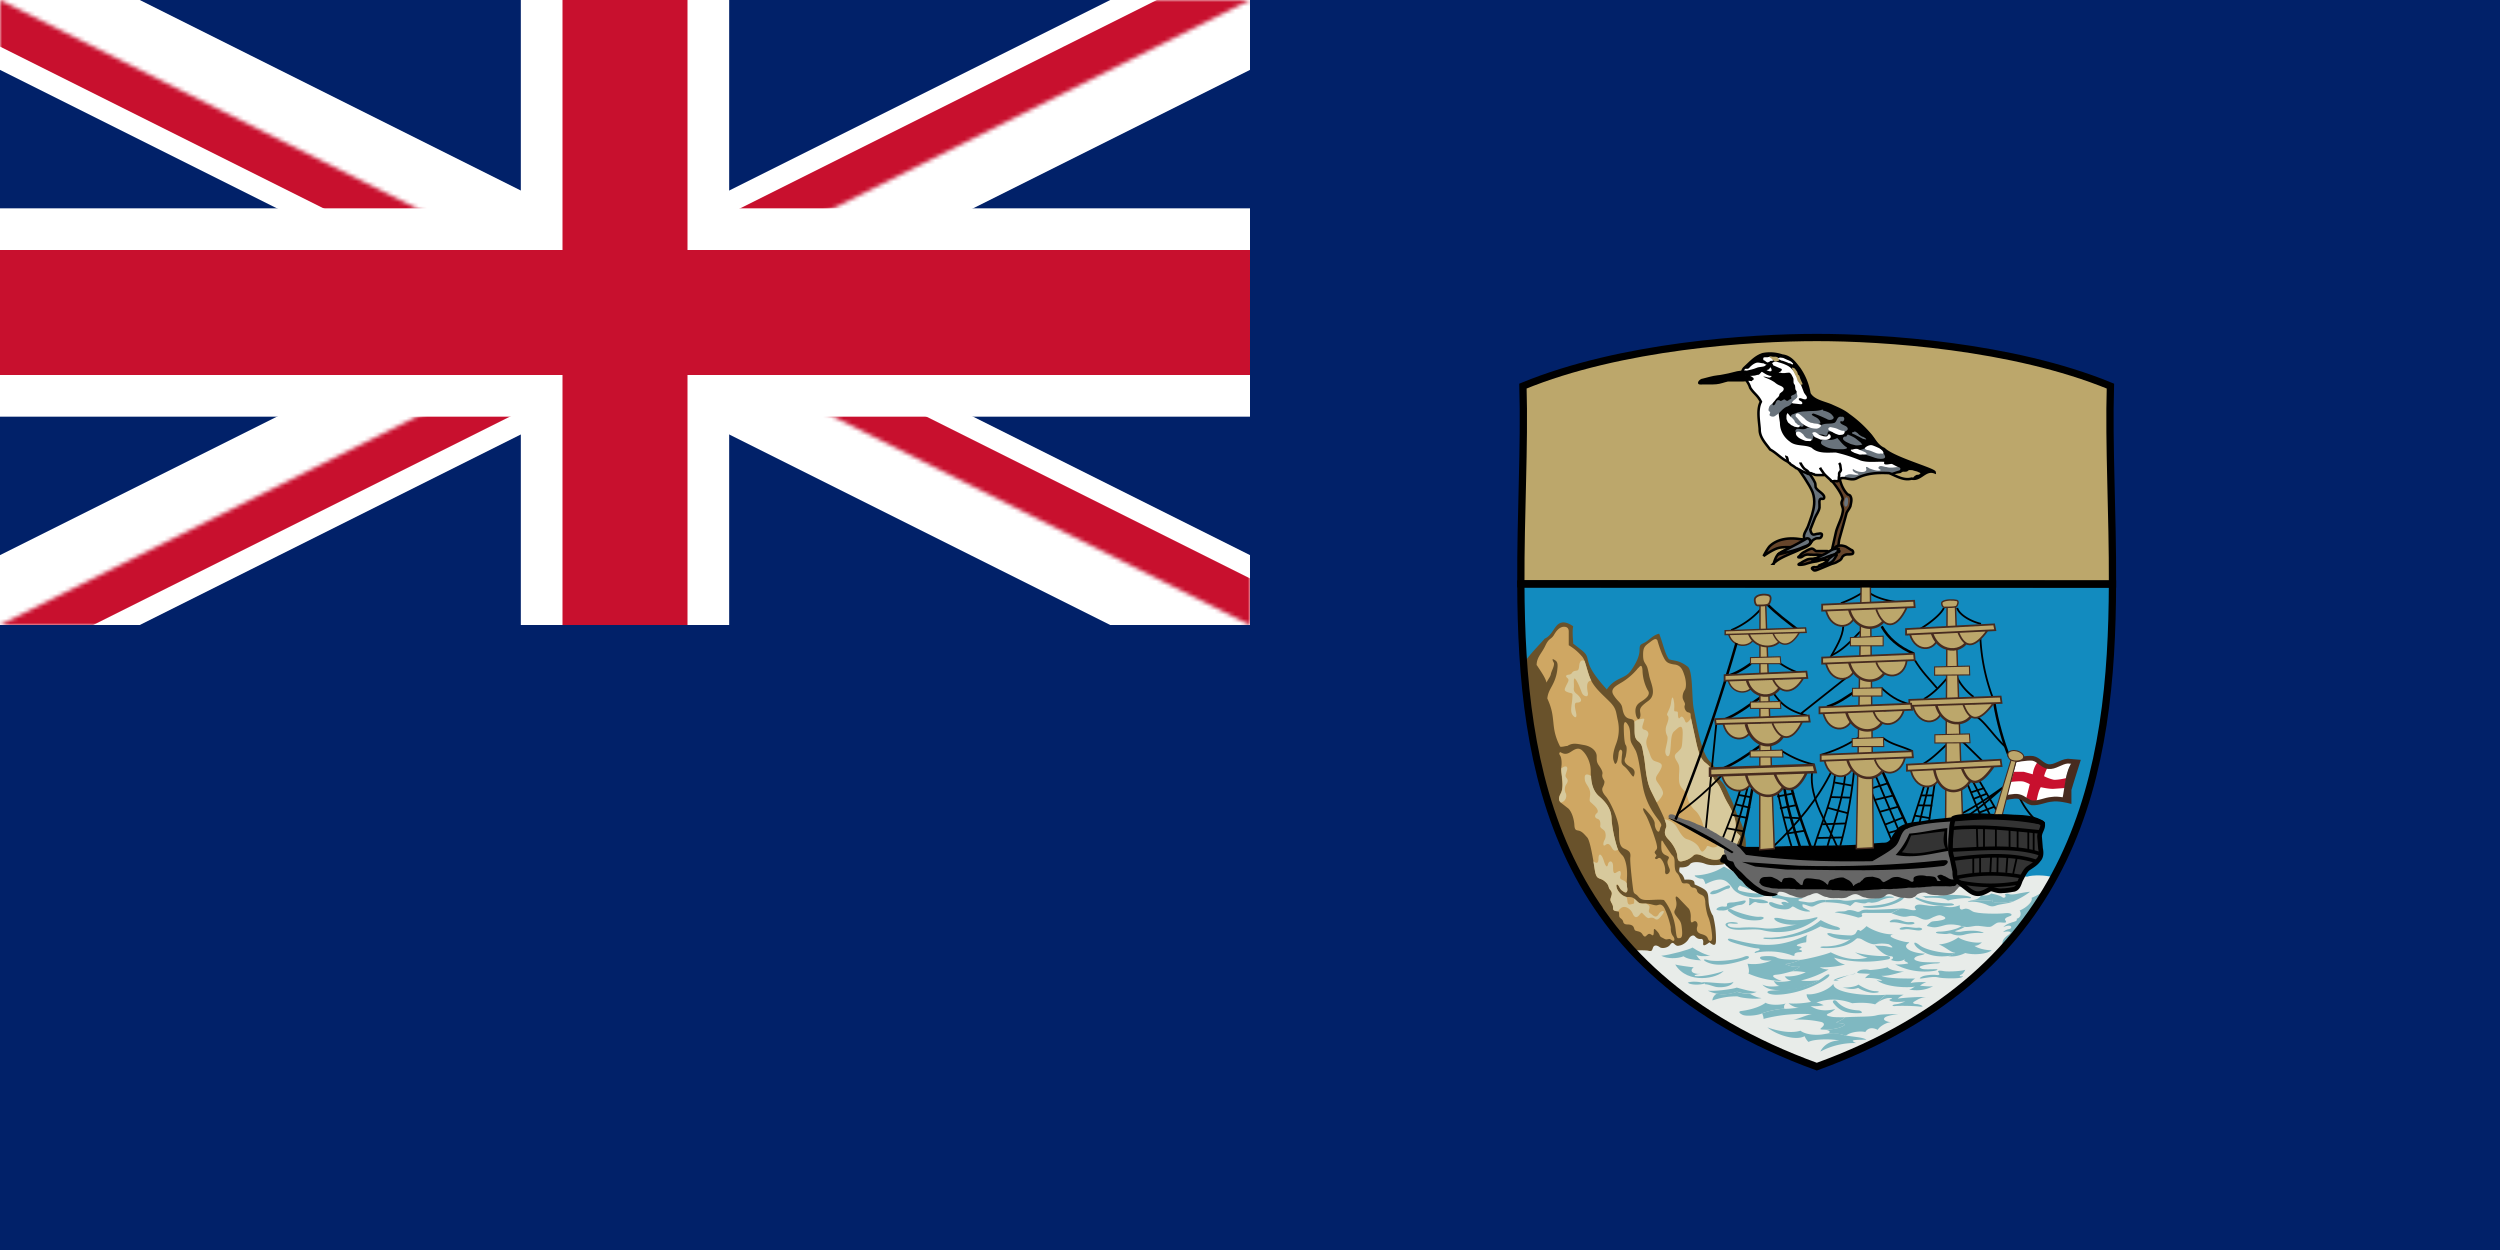 <svg xmlns="http://www.w3.org/2000/svg" width="600" height="300" fill="none"><rect width="100%" height="100%" fill="#808080" stroke="none"/><g clip-path="url(#a)"><path fill="#fff" d="M0 0h600v300H0z"/><path fill="#012169" d="M0 0h600v300H0z"/><path fill="#128BBF" d="M506.996 140.168c-.143 44.672-7.853 92.903-70.961 115.832-63.179-22.995-70.889-71.16-71.032-115.832z"/><path fill="#E8ECE9" d="M436.035 256c28.555-10.411 46.403-27.41 56.611-45.463-1.57-.527-4.854-.593-6.139-.132-1.571-.132-61.038-4.151-68.034-6.523-6.139-1.977-29.269 1.779-40.12 5.271 10.065 19.305 27.556 35.909 57.682 46.781z"/><path fill="#69522B" d="M391.847 228.261c1-.263 2.856-.198 3.57-.132.856.198.999.264 1.285-.659.285-.79.999-.593 1.57-.197.5.461 1.928.263 2.499-.461.5-.659.714-.659 1.213-.132.572.461.714.329 1.357.197.5-.131 1.428-.658 1.927-1.515.429-.791 1.143-1.054 1.5-.659.428.461.785.659 1.356.659.571-.132.714.395.642.988-.071.659.215.791 1.5-.197 1.213 1.054 1.57.659 1.57-.462a22 22 0 0 0-.714-5.93c-.499-.593-.999-2.174-1.071-3.492-.142-2.438-.142-2.569-3.355-4.019 0-.856-.214-1.252-2.427-1.12 0-.263-.357-1.12-.785-1.45-.5-.395-.571-.527-.357-1.515.928.066 1.999-.066 2.498-.791.571-.658 2.356-.527 3.427-.131 1.071.461 2.499.527 4.569.197.785-.527 2.142-1.186 3.569-1.91 1.357-.659 1.714-.989 1.785-1.977.214-2.57-.714-5.469-1.499-6.853-.785-1.317-1.071-3.03-2.142-5.205-1.142-2.306-1.142-2.899-2.498-4.283-.357-.395-.714-.724-.857-1.515-.06-.995-.518-1.934-1.285-2.635-2.356-1.977-3.284-8.302-4.212-13.046-.5-2.636-.143-9.027-1.428-10.015-2.07-1.582-3.07-1.318-4.497-1.779-1-1.318-1.428-3.822-2.356-6.128-1.428.263-2.499 1.647-3.57 2.174-.928.461-1.142.461-1.142 1.779s-.714 3.031-2.142 5.008-3.712 1.449-5.711 4.414c-4.283-4.744-4.283-6.127-4.64-7.445-.285-1.318-.999-1.647-3.427-3.558 0-.593-.285-2.833 0-4.151-1.856-1.318-3.141-1.12-3.997-.132-.857.988-1.428 2.504-2.856 3.097-.714.922-3.141 3.228-5.069 5.93 1.785 24.84 7.853 49.416 26.2 69.051"/><path fill="#BCA76B" d="M506.996 140.168c.072-16.868-.928-33.208-.499-47.506C482.938 82.977 451.813 81 436.036 81c-15.849 0-46.974 1.977-70.533 11.662.429 14.298-.571 30.638-.499 47.44z"/><path fill="#CFA763" d="M368.859 159.671c.714 1.12 2.142 3.097 2.285 4.151.571-1.054.999-1.516 1.071-2.109.143-.658.928-1.976.714-2.635-.357-.659-.571-1.186.214-.659.856.461.714 1.318.571 2.636-.571 3.492-2.142 4.216-2.356 6.588 2.285 4.876.571 6.655 3.07 11.531.357.198 1.428-.198 1.713-.132 1.357-.856 2.285-.527 4.212-.198 1.856.396 2.856 1.582 2.856 2.636s0 1.318.357 1.977c.428.659 1.213 1.647.999 2.372-.143.659.214 1.12.428 1.515.215.33-.071 1.12-.357 1.647-.214.462-.142 1.12.786 2.175s3.141 5.534 3.141 8.17c0 2.635.143 3.887 1.285 4.348 1.213.528 1.57.923 1.428 2.043-.143 1.186.571 7.05.714 7.973.142.922.499.724.999 1.251.428.462.714 1.055 2.284 1.055 1.571 0 3.07-.198 4.07 0 1.427 1.713 2.284 4.151 2.57 5.6.357 1.516.285 3.558.856 3.558s1.071.066.928-1.779-.285-2.108-.999-3.031c-.714-.922-1.071-1.317-.714-1.976a3.07 3.07 0 0 0 .286-2.175c-.143-.659-.357-1.779.928-.329l2.141 2.24c.357.527.5 1.45.429 2.306 0 .857.071 1.186.642.791.571-.461 1.214.263.928 1.186s.072 1.515 1 1.779c.928.263 1.356.527 1.57 1.12.214.659 1 .922 1-.33 0-1.317-.5-3.953-.928-4.875-.357-.857-.714-2.636-.714-3.756-.143-1.054-.357-1.318-.928-1.581-.5-.198-1-.527-1.071-1.054-.072-.462-.571-.659-.857-.659-.357 0-.714-.264-.857-.659-.214-.33-.428-.33-.785-.396-.428 0-.999.198-1.213-.395-.215-.527-.5-1.318-.857-1.845-.428-.461-.714-.593-.785-2.174 0-1.581-.072-1.845-.643-2.372-.5-.593-1.428-2.109-1.856-2.702-.357-.658-.714-1.317-.714 0 0 1.384 0 2.109.857 2.636.928.461 1.213.461.785 1.186-.357.659 0 1.186.143 1.713.214.461.5.988 0 1.516-.429.461-.928.329-.857-.462.072-.79-.214-1.713-.571-2.372-.428-.659-.714-1.054-1.214-.659-.428.33-.856-.065-.499-.395.285-.263.214-.461 0-.659-.214-.263-.357-.461 0-.856.428-.462.428-.659.214-1.648s-1.928-5.995-2.713-7.115c-.714-1.186-.714-1.977.286-.857.999 1.12 1.856 2.108 1.999 3.031 0 .922.285 1.515.571 1.845.357.395.571.197.714-.527.142-.791.713-.527-.286-1.977-1.142-1.515-3.141-4.019-3.926-8.566-.714-4.414-1.071-7.379-1.857-8.565-.713-1.318-.999-1.516-1.07-2.636-.072-1.186 0-2.306-.571-3.162-.5-.857-.929-.989-1 .263 0 1.318.071 4.151.5 4.612.357.528.143 1.779 0 2.504 0 .659-1.214 1.45 1.285 2.833.999.593.856 1.318.714 1.845s-.286.462-.857-.329-1.071-1.45-1.642-1.845c-.5-.461-.642-.725-.5-1.713 0-.988.286-1.713 0-2.043-.357-.395-.499-.066-.714.462-.071.593-.214 2.174-.571 2.569-.285.461-.428.132-.714-.79-.214-.923.072-2.307.714-3.954a9.76 9.76 0 0 0 .357-5.468c-.499-2.175-.285-2.834-2.07-4.613s-3.784-3.426-4.64-5.666c-.857-2.174-1-4.151-1.928-5.139a12.5 12.5 0 0 0-3.141-2.636v-3.294c0-.725-.357-1.252-1.428-1.12-.928.197-1.57.988-2.141 1.976-.714 1.12-1.143.659-1.999 2.438-.857 1.911-2.142 2.833-2.142 4.81z"/><path fill="#CFA763" d="M374.427 180.492c.642.329 1.213.659 2.141.197.929-.461 2.071-1.713 3.284-.461 1.214 1.186 1.928 3.163 1.928 4.744 0 1.582 0 4.481 1.927 6.128 1.999 1.647 2.999 3.294 3.07 5.469a34.3 34.3 0 0 0 1.142 6.259 5.36 5.36 0 0 0 1.428 2.438c.571.527 1.071 2.174 1.142 3.953.072 1.647-.214 2.833 0 3.69s0 1.581-.714 1.186c-.713-.461-.856-.659-1.213-1.318-.429-.791-.857-.659-.5.461.428 1.055 1.571 2.043 2.57 2.043 1 0 1.356.132 1.928.659.713.659.713.922 1.784.922 1.143 0 1.285 0 2.285.264.999.263.999.132 1.57 0 .5-.132 1.071.263 1.428 1.186a21 21 0 0 1 1.356 4.217c0 .659 0 1.449.572 2.174.499.659.357 1.384-.286.988-.571-.461-.571-.329-1.071-.263-.5.132-.714-.132-1.428-.461-.571-.396-.214-.264-.785-1.121-.714-.856-1.071-1.186-1.071-.527s0 1.45-.499 1.055c-.5-.33-.714-.33-1.071 0-.429.395-.571.658-1.071 0-.428-.791-1-.791-1.428-.923-.5-.132-.5-.132-.714-.791-.214-.658-.928-.79-1.57-.79-.643 0-.928-.264-1-.659-.071-.461-.499-.725-.714-.923-.357-.263-.214-.724-.285-1.251-.072-.462-.571-.264-.857-.396-.285-.132-.571-.066-.571-.79 0-.659-.286-.923-.5-1.45-.285-.461 0-.988.143-1.515.143-.659 0-.923-.428-1.45-.429-.527 0-.988-1.285-1.977-1.214-.988-1.856-.131-2.285-2.503-.357-2.372-1.142-7.248-1.856-7.973-.714-.791-1.142-1.318-1.856-1.581-.714-.198-1.142 0-1.214-1.384-.071-1.318-.571-3.097-1.427-3.953l-1.856-1.45c-.429-.395-.643-1.054 0-2.24.642-1.186.357-2.833.285-3.624 0-.79-.285-1.779-.143-2.635.143-.857.072-1.911-.142-2.504-.215-.527-.572-.659-.143-1.12"/><path fill="#D7C99C" d="M398.056 219.432c-.5.856-1.071.527-1.499.131-.5-.461-1-.461-.785-1.251.214-.725.142-.923-.429-1.318l-.285-.132h-.714c-1.071 0-1.142-.329-1.785-.857a5 5 0 0 0-.357-.329v.527c0 .791 0 .659-.857.857-.856.197-.713-.791-.856-1.45a2 2 0 0 0-.143-.329c-.928-.198-1.927-1.12-2.284-2.043-.357-1.054.071-1.252.499-.527.357.725.5.922 1.214 1.318.714.461.928-.264.714-1.12l-.072-.923a1.66 1.66 0 0 0-.713-.659c-1.214-.461-.857-.658-.714-1.515 0-.922-.215-.922-1-.461-.714.527-.856 0-.856-1.45s-1-1.449-1.214-.461-.643.395-1.071-1.054c-.5-1.45-1.142-1.779-1.214-.396 0 1.121-.356 1.384-1.213.725l.357 2.24c.428 2.372 1.071 1.516 2.284 2.504 1.214.989.857 1.45 1.285 1.977.5.527.571.856.429 1.449-.143.527-.429 1.055-.143 1.516.214.527.5.725.5 1.449 0 .659.285.659.571.791l.642.066c.143-.198.357-.527.571-.659.928-.922 2.356 0 2.856 1.054.428 1.12.999 1.318 1.642.527.714-.856.499-.659 1.285.066.714.791 1.071.659 1.071.659s.714-.329 1.356.132c.5.395.857.329 1.856-.988 1-1.318-.5-.923-.928-.066"/><path fill="#7FB8C1" d="M398.699 229.381c1.856-.132 6.925-1.516 7.496-1.977 1.214.857 3.427 1.911 4.283 1.911-1.713.329-2.855.132-3.355-.132.214.461.857 1.252 1.214 1.318-1.714-.066-3.57-.396-4.284-.989-1.427.593-3.926.659-5.354-.131m3.356 2.108c.713.198 3.997.659 4.426.659-1.143.857-.215 1.713 1.642 1.581-.928.066-1.857.396-1.214.527 1.571.264 5.925-.79 6.782-1.251-1.428 1.779-8.638 3.36-11.636-1.516m2.998 4.349c.857-.396 3.07-.264 4.14.197-1.213.396-3.498.396-4.14-.197"/><path fill="#7FB8C1" d="M408.407 235.772c1.571-.263 6.068.725 7.639-.131-.571 1.317-3.355 1.449-4.355 1.186-.999-.264-1.927-.659-2.57-.593.357-.198-.214-.198-.714-.462m1.571 1.977c1.213.198 5.497-.263 6.853-.725 1.428.396 4.141 1.12 4.783.989-1.356.79-3.855.329-4.711 0a8.75 8.75 0 0 1-3.487.615 8.7 8.7 0 0 1-3.438-.813z"/><path fill="#7FB8C1" d="M412.048 238.473c1.714.33 3.213.066 4.855-.461.571.264 1.784.527 2.998.461.714.396 1.785.989 2.856 1.054-1.071.396-4.998 0-5.712-.395a16.9 16.9 0 0 0-6.068.988c0-.461.286-1.186 1.071-1.647m-2.07-8.038c1.356.395 6.211.197 8.709-.857 1-.395 1.571.264.429.659-3.998 1.318-7.139 1.779-9.495.659-.928-.461-.999-.857.357-.461m23.844-6.062c-5.997 2.636-9.995 3.294-18.276.988-.714-.197-1.285 0-.428.527.857.462 5.426 1.648 6.496 1.714 1.143 0 .714.527 0 .658-.571.198-.785.659.072.33a16.95 16.95 0 0 1 7.924.527c.928.395 1.142.329 1.071 0-.072-.264.357-.527 1.071-.593.642 0 .999-.264.499-.461-.499-.132-.571-.264-.142-.461.356-.132.428-.33-.215-.462-.571-.066-.928-.197-.428-.461.571-.263 1.428-.461 1.999-.527.143-.395-.071-1.384.357-1.779"/><path fill="#7FB8C1" d="M423.898 225.032c3.426.198 9.709-1.186 13.064-4.217 1.142.659 2.784 1.318 3.569 1.516.928.131 1.714.856.357.856-1.285 0-3.212-.527-3.997-.856-4.498 2.503-9.638 3.294-12.922 3.031-.928 0-1.142-.396-.071-.33m-5.426-8.895c-.428.066-2.427.527-2.998.461-.5 0-1.071.132-1 .462 0 .329.143.593-.714.527-.713-.132-1.427.197-1.641.395-.215.198-.357.461.499.527.786 0 1.214.132 2.142-.263.928-.396 1.856-.989 2.855-1.055 1 0 1.999-1.252.857-1.054"/><path fill="#7FB8C1" d="M415.689 218.312c.856.527 4.997 1.844 6.568 1.713 1.499-.066 1.213.593.071.79-1.28.162-2.582.076-3.824-.253a9.6 9.6 0 0 1-3.386-1.657c-1-.659-.072-.923.571-.593"/><path fill="#7FB8C1" d="M435.535 220.223c-3.142.922-6.425.658-7.782.263-1.285-.263-2.498-.395-1.642.395.928.791 3.784 1.318 5.426.923-5.783 1.252-7.282 1.12-8.71.922a28.6 28.6 0 0 0-5.282-.066c-.857 0-2.071 0-2.57-.329-.5-.264-.643-.857.856-.659 1.499.132 1.714-.198.429-.329-1.357-.198-3.142.329-1.428 1.317 1.856 1.055 5.711 0 8.21.593a15.4 15.4 0 0 0 6.773.131 14.8 14.8 0 0 0 6.077-2.766c.214-.132.713-.659-.286-.395zm-7.425-2.965c-.714 0-1.856-.33-2.498-.593-.572-.264-1.428-.264-.857.527.714.856 3.569 1.317 4.569.922.999-.395.571-.856 1.57-.263s2.142.922 2.856.922.999 0 .143-.395c-.786-.396-1.214-.527-1.285-.923 0-.329-.214-.527.571-.329.714.197 1.57.659 2.141.329.572-.263 1.714-.922 2.642-.922l.285-.527c-1.427-.132-2.355.263-2.712.395s-1.071.264-1.857.132c-.713-.132-1.713-.198-1.927-.33-.214-.197-.214-.329.428-.461.571-.132.786-.527 0-.329-.928.131-3.212 0-4.426-.33-1.213-.329-1.713-.395-2.141-.197-.572.197-.5.658.285.658.714.066 2.356.264 2.927.725.643.527.571.527-.143.264-.642-.198-1.856-.066-.571.725m28.056-1.911c-2.284 1.581-5.069 1.976-8.424 2.108-.999.066-.714.33.143.396 3.498.329 7.496-.857 8.852-2.109.357-.395.357-.988-.571-.395m-15.848 3.624c1.92.244 3.809.663 5.639 1.252.857-.132 1.071-.264.928-.593-.142-.264-.285-.593 1.285-.528h5.712c.571-.131 1.784-.988 2.355-1.054-1.427.066-7.21.396-7.995.264-.714 0-1.071 0-1.571.263-.428.264-.714.396-1.285.132-.642-.198-1.642-.461-2.213-.132-.642.33-1.784 0-2.855.396"/><path fill="#7FB8C1" d="M453.954 219.169c.499-.198 1.713-1.055 2.284-1.121 1-.065 2.142.33 2.713.396s1.142 0 .714-.396c-.357-.395 0-1.12 1.57-.922s2.428.461 3.998.264c1.499-.132 2.213.922 5.14-.132-.214 1.054.357 1.186.857.922.571-.197 1.213-.132 2.141.527.929.659 6.568.659 7.853.462 1.428-.198 2.071.461 1.071.724-.999.33-1.285.725-.999.989.214.329.428.659-.786.527-1.285-.132-1.427.197-2.141.659-.571.395-.714.527-2.428.263-1.713-.263-2.07-.066-2.998.066s-1.142.132-2.142-.132c-.856-.329-2.855-.593-4.14-.197-1.214.329-2.142.659-3.213.395-1.142-.264-1.213-.132-.499-.791s.856-.527 2.141-.659c1.357-.197 2.356-.527 1.428-1.054-.928-.461-1.213-.395-2.498.132-1.214.659-1.857.922-3.213.264-1.428-.725-2.142-.593-3.07-.396-.928.264-2.498-.263-3.783-.79m4.64 2.108c-1.785.264-2.284-.791-4.141-.593-.571.066-1.642.791-.214.659 1.428-.066 2.999.659 4.426.527s.714-.659 0-.593zm-2.07 1.318c.928-.396 2.855.197 3.712.066.785-.132 1.57.329.714.593s-2.856-.462-3.855-.198c-.928.198-1.856-.066-.571-.527zm-18.561 4.546c1.285 0 5.925-.132 7.71-3.69.142-.329.285-.395.856 0 .643.264 2.784 1.45 6.782 1.779 1.071.132 2.285.659 0 .462-2.142-.132-5.711-.659-6.996-1.318-1.999 2.833-5.64 3.228-8.352 3.162-1.642 0-1.214-.461 0-.395"/><path fill="#7FB8C1" d="M447.957 222.265c-.642.791-2.784 2.174-3.712 2.24-1 0-3.926-.198-4.64-.461-.714-.198-1.642-.132-.571.527s3.64 1.12 4.711.922c1-.197 2.213-.527 3.07-.065.785.461 2.284 1.317 3.212 1.186a8.5 8.5 0 0 1 3.284 0c.571.329 1.571 1.054.072.658-1.499-.461-2.713-.131-3.427-.395.714.988 2.499 2.636 3.998 2.636.357 0 .642.527-.143.856.714.33 2.427.593 3.355-.197-.214.329-.142.461.286.658.357.198.857.396.143.462-.714.131-2.285.263-2.785.131 2.851 1.513 6.179 2.072 9.424 1.582.785-.132 1.213-.462 0-.396-2.642.066-2.784 0-3.213-.197-.499-.264-.428-.461.357-.659.714-.264 2.57-.527 3.356-.527.713 0 1.57-.264 0-.264-1.642 0-3.57 0-4.284-.263-.856-.198-1.428-.527-.642-1.055.856-.461 1.713-.329 2.141-.79-2.641 0-5.711-1.318-3.997-2.438.428-.264.285-.264-.429-.33-.642-.065-2.57-.593-3.355-1.054-.857-.395-.286-.725.357-.856-1.499.263-4.569-.527-6.568-1.911m22.845 0c-1.428.922-4.07 1.318-5.212 1.318s-1.285.329-.357.461c.857.066 1.856.198 2.213.066.429-.066.643-.132 1.214.132a4.62 4.62 0 0 0 2.856.065c1.142-.329 2.926-.461 3.64-.395.714 0 1.571 0 .072-.329-1.428-.396-3.855-.132-4.426 0-.571.131-2.142 0-1.357-.198a9.7 9.7 0 0 0 2.071-.922zm-.786 2.701a9.5 9.5 0 0 1-4.711 1.713c1.57.528 2.998 2.043 3.997 1.977-.499.264-1.142.659-1.784.791.999.263 2.713 0 4.14-.725 2.285.593 5.354.198 6.354-.659-1.499 0-3.355-.461-4.141-1.054.714 0 1.428-.461 1.785-.857-1.785.33-4.783-.461-5.64-1.186"/><path fill="#7FB8C1" d="M467.517 229.446c.714-.065 1.285-.527 1.785-.79-1.285.395-6.853-.396-8.567-1.779-1.641-1.318-1.641-.33-.499.659 1.213.922 3.284 2.372 7.281 1.91m4.141 3.295c-.714.329-4.069.527-5.14.329-1.071-.197-1.571-.131-1.285.264s.428.791-.5.659-2.498.066-3.141.263c-.714.264-1.428.791-.071.527 1.428-.197 2.641-.461 3.712-.197 1.071.263 4.783.329 5.497 0 .714-.264.286-.264-.071-.264s-.5-.197 0-.395c.499-.198.856-.857.999-1.186m-32.339-4.151c-1.428.593-6.068 1.713-7.282 1.779-1.57.659-2.855.988-3.569.988a6.1 6.1 0 0 0 3.498.659c-.5.395-1.571.923-1.928 1.12 1.214-.132 2.713.132 3.356.198a10 10 0 0 1-5.069.988c.357.527.928.989 1.642.989-1.499.395-3.284.395-4.284.131.429.659.857 1.12 1.428 1.186-1.285.132-2.855.33-4.14-.329.999 1.186 3.212 1.581 6.567 1.252 3.356-.33 6.14-1.713 6.925-2.306-1.428.197-3.284.263-4.212.066a25.4 25.4 0 0 0 6.639-2.636c-.785 0-1.57-.198-2.141-.527a22.4 22.4 0 0 0 6.068-.659 4.63 4.63 0 0 1-2.642-1.647 28.5 28.5 0 0 0 12.993.395c.643-.132.714-.856-.571-.791-2.142.132-6.353-.461-7.424-.922.999.659 2.213 1.12 3.069 1.318-1.998.461-4.783.79-8.923-1.318z"/><path fill="#7FB8C1" d="M430.039 233.136c.357-.197 1.428-.659 1.927-1.12a6.1 6.1 0 0 1-3.498-.659c.714 0 1.999-.329 3.57-.988-2.856-.066-4.712-.066-5.711-.593-1.071-.461-2.856-.329-3.57-.198-.714.132-.499 1.186 2.427.923a11.05 11.05 0 0 1-5.782.79c.286.923.5 1.845.214 2.372a21.4 21.4 0 0 0 7.996 1.779c-1.856-.658-2.856-1.383-1.285-1.515 1.499-.132 2.356-.461 3.712-.791m-4.855 4.613c3.713-.264 8.71-.33 12.708-3.427.999-.79 1.642-.527.714.33-2.142 1.713-7.353 4.019-12.279 4.085-2.071 0-2.999-.857-1.143-.988m27.842-5.601c-.928.329-3.569.659-4.283.659-.714-.198-1.928-.198-2.499.132-.714.395-.714.593.143.659l2.499.131a3.4 3.4 0 0 0-1.285 1.055c1.213-.264 3.569.197 4.14.527-.5.197-1.071 0-1.428-.198 2.071 1.977 8.282 1.977 9.281 1.647-.5.33-.928.659-1.428.725 1.785.329 3.784.264 5.783-.791-.714.132-2.642-.066-3.141-.131.425-.369.939-.64 1.499-.791-.714-.132-3.213-.066-3.784.198.214-.396.714-.923 1.142-1.121-3.069 0-6.782 0-8.138-.658 2.142.131 4.569-.989 5.568-.989-1.713-.066-3.569-.395-4.069-1.054m-7.781 1.581c-1.499.264-3.784.857-4.426 1.12-.643.33-1.285.528.071.528q.25-.067.5-.132c-.571 0-1.214 0-.214-.264 1.07-.329 2.355-.988 4.069-1.318zm-3.07 3.295c.571 0 2.856 0 3.855-.725.928.659 2.856 1.581 3.998 1.581 1.213 0 1.142.33 0 .396-1 .131-3.07-.462-4.069-1.186-1.428.527-2.57.131-3.784-.066m-17.99 9.554c2.427.856 5.64 1.515 7.924.79 1.357 1.054 4.069 1.12 5.497.857 1.499-.264 2.856-.461 4.426.066 1.642.527 4.998.527 5.926 1.252-.857 0-2.642 0-3.07.131-.428.066-.214.33.571.659a17.5 17.5 0 0 0-8.567 2.043c.5-1.12 1.999-2.636 4.498-2.636-1.428-.395-5.925-.461-7.353.33a4 4 0 0 1-.928-1.384c-2.356 1.252-7.068-.527-8.924-2.108m-6.139-3.954c2.855-.395 4.783-1.252 5.711-1.976.428.395 2.57.79 4.854.197-.5.264-.5.923-.357 1.252-1.428 0-4.355.659-5.354 1.12-.928.461-3.784.791-4.712.33-.928-.462-.999-.857-.142-.923"/><path fill="#7FB8C1" d="M428.254 242.098c-1.428 0-4.355.659-5.355 1.12.215.395.357.922.357 1.318a37 37 0 0 1 11.637-1.121c-1.142.066-3.355 1.186-4.569 1.318a25.5 25.5 0 0 1 6.71.527c.786.198.929.659.357 1.186-.571.527-.856.659.429.659 1.213 0 3.783-.132 4.997-1.186-.5-.461-1.713-.263-2.142-.593a5.46 5.46 0 0 0 2.142-1.186c-2.142 0-2.856 0-3.569-.197-.714-.132-1.214-.33-.357-.725a5 5 0 0 0 1.57-1.054c-1.57.395-3.926.658-5.925-.725.714.132 2.498 0 3.141-.198-.714-.329-1.214-.593-1.785-.593 1.642-.659 4.783-1.318 8.638.132 1.928-.198 4.069-.132 5.497.263.714-.593 1.999-1.976 2.642-2.306-4.569.396-12.85-.395-12.636-2.635-1.428 1.779-4.855 2.767-6.425 2.504-.072.658.499 1.449 1.071 1.844-1.571.33-4.212.528-5.426.33.714.659 1.999 1.186 2.784 1.12-1.642 0-2.498.264-3.783.198"/><path fill="#7FB8C1" d="M437.82 247.105c1.213 0 3.783-.131 4.997-1.186-.5-.461-1.713-.263-2.142-.593a5.46 5.46 0 0 0 2.142-1.186c3.284-.197 6.211-.066 7.567-.461 1.428-.395 4.997-.198 5.711-.395-3.141.461-3.712.725-3.926 1.186-.143.461.999.856 1.785.856-1.428 0-3.142 1.318-3.284 1.845-1.928-.988-2.785.132-2.999.527-.714-.263-3.355-.197-4.64.857-1.713-.461-2.856-.725-4.569-.461 1.071-.264.857-.857-.714-.989zm14.849-8.367h4.211c-.53.227-1.014.54-1.427.922 2.641-.33 6.282-.461 7.281-.33-1.285-.197-2.57.593-3.212.989-.714.329-.286.659.571.659.928.131 2.142.79.5.593s-4.855-.198-5.64-.132c-.714.132-1.214-.198-.071-.395 1.142-.132 1.856-.462 2.427-.725-.928.197-2.713.197-3.284 0-.5-.132-.857-.396-.214-.527.571-.132.143-.33-.5-.264-.714 0-2.356.659-3.284 1.516 1.071-.989 1.928-1.845 2.642-2.306m-11.78 1.647c1.214 1.317 2.785 1.976 5.14 2.108.5 0 1.428.659.286.659-3.284.132-4.926-.593-6.354-2.504-.285-.395.286-.922.928-.263m41.406-16.209c-.999.659-2.284 1.647-1.428 3.163l.286-.132a87 87 0 0 0 9.851-13.244v-.461a14 14 0 0 1-3.426 1.977c.428 1.054-1.714 2.635-2.856 3.031.429.659.286 1.779-.714 1.976.214.659-.571.659-1.427.989-1 .329-1.428.659-1.785 1.054.5-.264 1.213-.461 1.57-.33.429.066.5.659-.214.791a2.74 2.74 0 0 0-1.428.725c1.071-.33 2.499-.132 1.5.461zm-68.533-16.208c1.213.724 3.283 1.976 5.925 1.779 1.356.988 3.355 1.779 4.283 1.976-1.785.659-3.712 1.252-4.212 1.779-.785-.659-1.856-.659-2.141-.988-.714.659-.643.988-.143 1.252 1.753.511 3.589.734 5.425.659.928-.264 1.214.461.429.659-2.142.724-6.211.065-7.568-1.977-1.427-2.043-2.641-2.833-6.425-.923-.428-1.054-.428-1.317-1.142-1.317s-2.141-.857-1.071-.791c1.071 0 4.141-.395 6.64-2.108"/><path fill="#7FB8C1" d="M414.69 212.513c-.643.198-2.428 1.12-3.142 1.186-.642 0-1.784.923-.571.923s2.713-1.12 3.57-1.318c.856 0 .928-.922.143-.791m5.14 3.361v.988c-.143.264-.143.593.356.264.5-.396.857-.791 1.357-.593.5.263 1.785.263 2.356.197s.714-.197-.072-.527a5.7 5.7 0 0 0-2.141-.395 3.9 3.9 0 0 1-1.428-.198c-.428-.132-.571-.066-.428.264m18.418.131-.286.528c1.428 0 4.998.263 6.068.922 1.071-.791.928-1.054 1.642-.922.786.197 1.785.395 2.213.197.429-.197.714-.197 1.214-.066.428 0 1.428-.131 2.07-.461.571-.329 1.785-.725 2.428-.725.713 0 1.57-.131.285-.329a10.8 10.8 0 0 0-3.855.395c-.714.198-2.641.33-3.784.33-1.213 0-2.784.527-4.14.197-1.285-.263-3.141-.066-3.855-.066m22.059-.527c1.713.791 5.14 1.384 7.853 1.318.428 0 1.428.395.214.527-2.998.264-5.711-.132-8.281-1.449-.714-.33-.428-.659.214-.396m1.785 0c2.57-.066 4.569 0 5.425.659 1.428-.461 4.212-.659 4.855-.593.571.132 1.285-.132-.143-.461s-4.783-.395-5.854-.198c-.999.132-4.283.264-5.354.132.428.066.714.132 1.071.461m10.208.923c1.214-.593 4.855 0 5.926-.461-.786.856 2.498.922 5.283.263-1.071.659-3.427.725-4.427 1.12s-1.57.132-2.284-.197c-.785-.33-2.784-.923-4.498-.659z"/><path fill="#7FB8C1" d="M483.508 216.203c-2.856.659-6.068.659-5.283-.263-1.071.461-4.712-.132-5.925.461 1.285-.659 2.284-.132 3.212-1.581.571.131 1.928.197 2.356-.396.857.198 2.285.527 2.713.923.428.329 1.071-.132.571-.725 1.214-.461.428.461 3.427-.198.642-.131 2.141-.395 2.641-.395a18.6 18.6 0 0 1-3.712 2.174"/><path stroke="#000" stroke-width="1.745" d="M506.996 140.168c-.143 44.672-7.853 92.903-70.961 115.832-63.179-22.995-70.889-71.16-71.032-115.832z"/><path fill="#CFA763" d="M393.204 160.264a15.2 15.2 0 0 1-3.641 3.294c-1.428.922-3.355 1.647-2.284 3.294.999 1.582 1.856 1.779 2.07 3.031.214 1.186.5 2.241 1.57 2.57 1 .264 1.428.066 1.428 2.043 0 1.976 0 2.767.928 3.492.928.79.857 1.581 1.214 3.294.428 1.845.428 5.732 1.713 8.434 1.214 2.635 3.998 7.643 3.712 8.697-.357 1.054-.714 1.779.5 3.031s2.142 3.031 2.142 4.085c.143 1.054.357 1.45 1.57 1.054a4.73 4.73 0 0 0 2.285-1.252c.428-.461 1.285-.395 2.427.198s2.856 1.12 3.926.593c1-.659 1.5-1.45 2.428-1.45 1.427-.922 1.999-2.965 2.284-3.492.357-.593.143-.593-.5-1.186-.642-.527-.285-1.515-.428-2.437-.071-.923-.5-2.372-1.713-4.481-1.285-2.042-1.999-4.612-2.856-5.271-.785-.659-1.214-2.306-1.285-3.031-.143-.791-1.071-1.449-1.713-1.977-.571-.658-1.214-1.449-1.928-4.809-.714-3.295-1.285-5.667-1.285-6.26 0-.527-.071-.659-.714-.79-.571-.198-.928-1.186-.714-1.648s-.214-.922-.428-1.515 0-1.581.428-2.174c.429-.593.357-2.175-.071-3.493-.428-1.317-.857-2.503-2.499-2.635-1.641-.264-1.998-.659-2.57-1.845-.642-1.252-1.285-3.426-1.427-3.953-.286-.396-.571-.527-1.785.461-1.285.922-1.642 1.252-1.642 3.031 0 1.12.143 1.515.571 2.174s.5.857.857 2.636c.285 1.845 2.07 4.612-.214 6.259-2.285 1.647-1.999 1.977-1.856 3.163.071 1.12-.643 1.845-1.071.263-.357-1.581 0-2.569 1.285-3.294 1.213-.791 2.356-1.713 1.499-2.767a10.76 10.76 0 0 1-1.214-4.613c-.071-1.186-.285-1.581-.999-.659z"/><path fill="#D7C99C" d="M374.713 184.445c0 .791.142 1.647.214 2.306.071.791.285 2.438-.286 3.624-.714 1.252-.5 1.845 0 2.24 1.285-.329 1.428-1.647 1.142-2.24-.357-.659-.285-1.515.143-2.174.429-.659.429-1.054 0-1.516-.285-.461-.285-.461.143-1.779.357-1.186-.571-1.186-1.356-.461m13.278 18.449c-.286-.922-1.142-4.151-1.214-6.325 0-2.109-1.071-3.822-2.998-5.469-1.499-1.318-1.856-3.295-1.928-4.876q-1.713-.988-1.499.791c.072 1.318 1.428 1.911 1.285 3.755-.214 1.845-.214 1.384.714 2.307 1 .856 1.428 1.713.857 2.108-.5.395-.571 1.054.143 1.318.714.197.785.922.714 1.581-.143.659.571.791.999 1.318.357.461.428 1.581 0 2.24-.357.659-.428 1.713.286 1.12.713-.527 1.07 0 1.57.857.5.79.928.527 1.428.329a5.6 5.6 0 0 1-.357-1.12zm-6.068-39.533c-.785 0-1.285.659-.857 2.833.286 1.318-.856.988-1.285.329-.357-.658-.714-2.042-1.499-3.294-.857-1.252-.428.857-.571 1.977-.071 1.12.714 1.12 1.428 2.108.714.923.142 1.318-.714 1.318-.785 0-.357 1.515-.143 2.57s-.214 1.251-.857.395c-.642-.857-.214-2.24-.071-3.822.071-1.581.214-1.252-.928-1.581-1.142-.395-1-.659-.571-1.581.428-.923.856-1.384.357-1.845-.571-.461-.429-.791.357-.857.856-.132.571-.659 1.285-.856.714-.198.999.066 1.142-1.12.071-1.055.428-1.714 1.285-1.318.5 1.515 1.142 3.953 1.642 4.744m18.918 16.999c.286-2.042.071-4.151.999-4.876.928-.79 2.142-2.306 1.999.923s-.214 3.031-.928 3.821c-.714.725-1.356.923-.642 2.175.714 1.186.856 1.317.714 3.228-.072 1.845-.072 2.636.714 3.558.856.988 1.07 1.054 1.285 2.109a6.1 6.1 0 0 0 1.856 3.228c.928.725 1.999 2.965 2.07 4.481.071 1.515 1.57 1.844 2.855 2.899 1.428 1.054-.285 1.845-1.285 1.317-1.07-.461-.642 0-1.285.659-.571.659-.785.791-1.356-.329-.5-1.186-2.213-1.977-3.07-2.174-.856-.33-1.57-1.516-2.284-2.768a3.8 3.8 0 0 0-1.238-1.326 4.2 4.2 0 0 0-1.76-.65q.535 1.284.428 1.779c-.357 1.054-.714 1.779.5 3.03 1.213 1.252 2.141 3.031 2.141 4.085.143 1.055.357 1.45 1.571 1.055a4.73 4.73 0 0 0 2.284-1.252c.429-.461 1.285-.396 2.428.197 1.142.593 2.855 1.121 3.926.593.999-.658 1.499-1.449 2.427-1.449 1.428-.923 1.999-2.965 2.285-3.492.357-.593.142-.593-.5-1.186-.643-.527-.286-1.516-.428-2.438-.072-.922-.5-2.372-1.714-4.48-1.285-2.043-1.999-4.613-2.855-5.272-.786-.658-1.214-2.306-1.285-3.03-.143-.791-1.071-1.45-1.714-1.977-.571-.659-1.213-1.45-1.927-4.81l-1.214-5.6c-.714 1.054-1.213 1.317-1.428.658-.357-.922-.785-1.383-1.213-.79-.429.527-.5-.527-.5-.989s-.071-.527-.642-.527c-.5 0-.072-.79-.286-2.174-.214-1.45-.5-1.647-.714.066s-1.285 2.767-.857 3.097c.429.395.215 1.186-.214 2.306a3.06 3.06 0 0 0 .143 2.569c.286.725-.214 2.175-.428 3.427-.214 1.186.856 2.437 1.142.329m-8.567-5.864c0 1.977 0 2.767 1 3.492.928.791.856 1.515 1.213 3.294.429 1.845.429 5.733 1.714 8.434l1.427 2.833c.643-.527 1.214-1.317 1.428-1.844.357-.659-.571-1.977-1.356-3.097-.714-1.12.143-1.516.857-2.965.713-1.384-.072-1.516-1.214-1.911-1.142-.329-1.142-1.318-1.785-2.833-.642-1.516-.5-2.174-.143-3.031.429-.857.143-1.515-.713-1.713-.786-.198-.572-.725-.286-1.713.286-.923.5-1.12-.714-.857-.928.264-1.214.396-1.428.659v1.318z"/><path stroke="#000" stroke-width=".436" d="m411.906 173.771-2.499 25.038m9.995-9.752a168 168 0 0 1-3.784 13.178M451.812 177c1.928 1.647 4.426 1.976 7.211 3.294m5.282 7.841-1.427 9.619m0-9.224-2.428 9.883m-42.762-9.026c-1.142 4.151-2.712 7.906-4.212 11.728"/><path fill="#666" d="M471.516 212.645a2 2 0 0 1-.214.066 3 3 0 0 1-.214 0h-.214l-.214.066a3 3 0 0 0-.214 0 1 1 0 0 0-.215.066.5.5 0 0 0-.142.132.4.4 0 0 0-.143.131 3 3 0 0 1-.143.198l-.143.132-.214.263-.071.066q-.075.063-.143.132l-.072.132a3.94 3.94 0 0 1-1.927.791 6.2 6.2 0 0 1-2.213 0c-.999 0-1.999-.066-2.57-.462-.714-.329-1.571-.066-2.142.198-.428.198-.499.659-.999.725-.286.395-1.571.329-2.142.197-1.071.066-1.785-.263-2.641-.527-.5-.329-1.428-.593-1.999 0-.357.33-.928.593-1.571.659-1.071 0-2.356.198-3.212-.197-.928-.066-1.214-.528-2.142-.791-.928-.132-1.356.329-1.999.527-.499.395-1.285.461-2.284.395-1 0-2.142.132-2.856-.263-.714 0-1.285-.461-1.927-.725-.571-.461-1.642 0-2.142.264-.928.131-1.214.724-2.356.658-.928-.065-1.499-.461-2.356-.658-.785-.33-1.427-.857-2.712-.791-.429.461-1.214.659-2.071.659-.714 0-1.427 0-1.999-.132-1.499 0-2.213-1.515-3.283-2.306l-5.497-4.876c.285-.856.428-1.054-.072-1.647.143-.857-.499-.988-.214-1.845.428-.659-.714-.593-.999-.922-.714-.132-.928-.593-1.571-.791l-1.642-.857-1.57-.724c-.357-.33-.928-.528-1.285-.857l-1.214-.922c-.5-.132-.785-.528-1.285-.725-.357-.33-.928-.659-1.428-.857-.642-.197-1.213-.659-1.999-.79-.499 0-.642-1.055.286-.989.714 0 1.071.396 1.57.659.786.264 1.571.659 2.499.791l1.642.659c.571.395 1.285.461 1.927.856.643.264 1.428.527 1.714.857.571.197.856.527 1.428.725.142.197.571.329.928.658.499.132.999.33 1.427.659.5.264.786.33 1.214.659.428.132 3.427 1.516 3.284 1.318 2.927.527 4.283.659 7.139 1.12l21.488.264 7.781-2.965 2.356-3.492 11.494-1.911c-.214-.198 20.131-.659 20.56.922.214.659.714 1.977.071 2.306-.428.198-19.275-2.174-19.489-.659-.143.659 0 4.942.143 5.601l.285 1.977.357 2.108.286 1.977z"/><path stroke="#000" stroke-width=".436" d="M413.262 186.026c-3.427 3.624-6.853 6.523-10.566 9.291m29.627-24.115 11.208-8.895m-16.206 17.724c2.214 1.449 4.712 2.701 8.139 3.492m-9.709-17c1.428 1.977 2.998 3.954 7.853 5.206m-11.066-25.499c-1.901 2.154-4.321 3.868-7.067 5.007m11.137 7.512a17.6 17.6 0 0 0 6.068 3.03m-6.068 28.003a141 141 0 0 0 3.355 13.375"/><path stroke="#000" stroke-width=".436" d="M425.684 203.092c5.782-5.535 10.708-11.399 13.992-18.186m11.85-19.832c1.857 1.779 3.784 3.163 6.782 3.953m1.285-10.542c1.571 2.636 3.498 4.546 5.283 6.655m-22.487-14.825c-.143 2.635-1.857 5.205-3.07 7.445"/><path stroke="#000" stroke-width=".436" d="M446.458 151.567c-2.142 2.174-4.069 4.414-6.925 5.732m7.282-14.956a26.5 26.5 0 0 1-4.997 2.437m26.128 17.263c-1.713 1.911-3.427 4.085-6.211 5.733m6.568 9.883c-2.213 1.976-4.212 4.217-6.711 5.666m7.068 13.046c4.355-2.108 8.352-4.744 12.279-7.577-3.213 2.899-6.568 5.798-10.137 7.907m-1.143-34.262c.714 1.713 2.356 3.623 3.998 4.809"/><path fill="#BCA76B" stroke="#472B1F" stroke-width=".349" d="m467.304 145.439-.357 51.327 4.069-.198-1.713-51.327z"/><path fill="#333" stroke="#000" stroke-width="1.134" d="m469.945 211.591 2.213 1.713c1.927 1.581 2.998 1.581 5.568 0 .928.132 1.856.659 2.856.461.999 0 1.927-.197 2.784-.329.999-.264 1.213-1.384 1.57-2.24.5-.857.928-1.977 1.714-2.702.928-.659 1.927-1.186 2.57-2.108.714-.725.714-1.779.499-2.768l-.214-2.635c-.143-1.252.928-2.109.714-3.295-.5-.461-1.57-.659-2.356-.856a34 34 0 0 0-4.497-.659l-3.784-.198-3.569-.197c-1.428 0-2.856-.066-4.141.065-.928.198-2.142.132-2.998.528a8.6 8.6 0 0 0-.5 2.635l-.214 2.372c0 1.516-.214 2.965.285 4.349l.714 3.426c0 .922 0 1.779.714 2.438z"/><path stroke="#000" stroke-width=".436" d="m474.584 186.619 5.568 9.554m8.21.461c-1.571-1.581-2.856-3.426-3.855-5.6"/><path fill="#472B1F" d="m488.007 181.809 1.856 1.186h.072c-.571-.461-1.142-1.054-1.928-1.186m-3.783.462-.215.065-2.57 9.225zm12.136.395c-.643 0-1.214.263-1.856.527l1.07-.329 1.428-.198a4 4 0 0 0-.714 0zm-11.851 8.368-.5.066a2.5 2.5 0 0 1 1.285.329zm1 .461c.714.395 1.213.856 1.999 1.054zm5.925.527-3.427.659c1.214 0 2.285-.395 3.427-.659"/><path fill="#fff" d="m484.295 181.677-2.856 9.884 3.07-.593 3.213 1.713 4.854-.923 2.499.33c.714-3.163.499-6.853 2.498-9.554l-1.999.329-3.212.989-2.57-.857-1.999-1.318z"/><path fill="#C8102E" d="M489.006 182.929a5.84 5.84 0 0 0-1.142 2.9l-2.142-.593h-2.427v.065l-.714 2.372s1.928-.263 2.856-.131c.571.066 1.713.659 1.713.659l-.928 3.689.642.33 1.285.329.571-.066c.286-1.317.5-2.635 1.071-3.558 0 0 1.999.462 3.07.396l2.713-.198.357-2.372c-.357.066-2.07.461-2.999.395a9.8 9.8 0 0 1-2.355-.856c.214-.791.571-1.582.999-2.438z"/><path stroke="#000" stroke-width=".611" d="M482.224 181.678c-1.357-3.295-2.927-8.632-3.57-12.915"/><path stroke="#472B1F" stroke-width="1.134" d="M483.367 182.468s3.141-.659 4.497-.461c1.428.264 2.213 1.713 3.713 1.977 1.641.197 2.998-1.186 4.711-1.318l2.356.198-1.142 3.623-.928 3.031v2.702s-2.642-.659-4.069-.396c-1.785.132-3.142.989-4.855.857-1.285-.264-1.856-1.252-3.212-1.516-.928-.263-3.57.396-3.57.396z"/><path fill="#BCA76B" stroke="#472B1F" stroke-width=".262" d="m483.937 182.337-1.285.066-3.998 13.177 1.856.132z"/><path fill="#BCA76B" stroke="#472B1F" stroke-width=".262" d="M482.653 182.403c-.571-.264-.928-1.121-.714-1.648.357-.659 1.428-.724 2.141-.527.786.198 1.857.923 1.571 1.647-.286.857-2.142.989-2.998.528Z"/><path fill="#472B1F" d="M497.429 182.732c-1.927 2.636-1.784 6.128-2.498 9.225l1.642.263v-2.635l.999-3.097 1.071-3.558z"/><path stroke="#000" stroke-width=".436" d="M474.372 171.992c2.07 1.318 4.069 4.612 6.925 7.248m-3.141-12.058a47.9 47.9 0 0 1-2.856-13.836m-2.998 35.052 3.141 7.643m0-46.319c-2.784-.659-5.354-2.372-5.711-3.822m-12.136 6.325c1.784.132 7.995-4.085 8.923-6.325m6.854 41.378 4.354 8.566m-4.711-5.667 3.212-1.054m-2.641 2.636 3.355-1.318m-1.999 4.612 3.712-1.45m-7.495-15.483 4.497 4.414m-13.921 6.26-3.069 9.553m2.213-7.445h3.141m-3.855 2.372 3.569.066m-4.426 2.372 3.926.659"/><path fill="#BCA76B" stroke="#472B1F" stroke-width=".349" d="M469.66 144.122c-.714-.198-2.713-.264-3.498.329-.357.264 0 1.318.5 1.318.999 0 2.356 0 2.855-.198.357-.329.643-1.318.143-1.449Z"/><path fill="#BCA76B" d="M458.381 152.159c1.356 5.008 7.067 4.151 6.853-.395z"/><path stroke="#472B1F" stroke-width=".436" d="M458.381 152.159c1.356 5.008 7.067 4.151 6.853-.395"/><path fill="#BCA76B" d="M463.663 151.897c1.785 5.798 9.281 4.875 8.924-.396z"/><path stroke="#472B1F" stroke-width=".611" d="M463.663 151.897c1.785 5.798 9.281 4.875 8.924-.396"/><path fill="#BCA76B" d="M470.017 151.831c1.713 4.216 4.069 3.426 6.924-.462zm8.566-1.977-21.131 1.12v1.318l21.417-1.054zm-19.489 19.569c1.428 5.403 7.353 4.612 7.139-.396z"/><path stroke="#472B1F" stroke-width=".436" d="M470.017 151.831c1.713 4.216 4.069 3.426 6.924-.462m-17.847 18.054c1.428 5.403 7.353 4.612 7.139-.396m12.35-19.173-21.131 1.12v1.318l21.417-1.054z"/><path fill="#BCA76B" d="M464.662 169.159c1.713 6.391 9.495 5.403 9.209-.263z"/><path stroke="#472B1F" stroke-width=".611" d="M464.662 169.159c1.713 6.391 9.495 5.403 9.209-.263"/><path fill="#BCA76B" d="M471.23 169.159c1.713 4.612 4.141 3.756 7.21-.395zm8.924-1.977-21.917.791v1.45l22.131-.725zm-21.56 17.724c1.428 5.667 7.496 4.744 7.282-.461z"/><path stroke="#472B1F" stroke-width=".436" d="M471.23 169.159c1.713 4.612 4.141 3.756 7.21-.395m-19.846 16.142c1.428 5.667 7.496 4.744 7.282-.461m14.278-17.263-21.917.791v1.45l22.131-.725z"/><path fill="#BCA76B" d="M464.234 184.709c1.428 8.368 9.852 5.337 9.424-.658z"/><path stroke="#472B1F" stroke-width=".611" d="M464.234 184.709c1.428 8.368 9.852 5.337 9.424-.658"/><path fill="#BCA76B" d="M470.945 184.51c1.928 4.744 4.426 3.822 7.425-.527z"/><path stroke="#472B1F" stroke-width=".611" d="M470.945 184.51c1.928 4.744 4.426 3.822 7.425-.527"/><path fill="#BCA76B" stroke="#472B1F" stroke-width=".436" d="m480.155 182.336-22.488 1.186v1.45l22.702-1.12z"/><path fill="#BCA76B" stroke="#472B1F" stroke-width=".262" d="m472.657 159.869-8.352.197v1.977l8.424-.066zm0 16.274-8.281.198v1.976l8.424-.065z"/><path stroke="#000" stroke-width=".611" d="m451.74 185.038 6.211 13.704m-37.408-9.356c-.714 4.283-1.784 9.752-2.998 13.903"/><path fill="#000" stroke="#000" stroke-width=".349" d="M489.721 197.689a68.2 68.2 0 0 0-18.918-.857c-4.141.264-8.353.396-12.208 1.516-.571.198-1.142.395-1.499.659-1.142.988-1.213 2.635-2.141 3.755-.929 1.121-4.284 2.965-5.64 3.756-8.924.132-18.918 0-30.198-1.515l-1.428-1.648-.713-.593 1.713.659h3.998l9.78-.263s8.21 0 12.279-.198l6.996-.527c.5 0 1.071 0 1.428-.264.714-.395.928-1.186 1.428-1.91.428-.527.713-1.318 1.427-1.713 1.714-1.121 3.998-1.055 5.854-1.384 2.356-.461 4.426-.527 6.782-.857l7.996-.659c1.713 0 3.498-.131 5.211 0 2.57.132 5.497 0 7.782 1.186.428.132 1.213.593.928.989-.215.263-.571-.132-.928-.132z"/><path stroke="#000" stroke-width=".436" d="M448.744 142.343c1.356.988 3.783 1.779 6.211 2.108m-8.995 32.615c-2.856 1.911-5.783 3.162-8.853 4.085m16.777 20.294-4.926-11.86m.999-3.888 5.712 13.573m-6.425-10.081 3.783-1.186"/><path fill="#BCA76B" stroke="#472B1F" stroke-width=".349" d="m446.672 140.563-1.143 63.121 4.069-.197-.713-62.858z"/><path stroke="#000" stroke-width=".611" d="M451.599 150.314c1.57 2.834 4.069 5.008 7.781 6.589"/><path fill="#BCA76B" d="M438.249 146.493c1.285 5.403 7.353 4.612 7.139-.395z"/><path stroke="#472B1F" stroke-width=".436" d="M438.249 146.493c1.285 5.403 7.353 4.612 7.139-.395"/><path fill="#BCA76B" d="M443.817 146.296c1.642 6.325 9.424 5.337 9.138-.329z"/><path stroke="#472B1F" stroke-width=".611" d="M443.817 146.296c1.642 6.325 9.424 5.337 9.138-.329"/><path fill="#BCA76B" d="M450.314 146.296c1.713 4.612 4.712 5.007 7.282-.461zm9.067-2.108-22.06.922v1.449l22.202-.856zm-21.132 15.022c1.285 5.403 7.353 4.612 7.139-.395z"/><path stroke="#472B1F" stroke-width=".436" d="M450.314 146.296c1.713 4.612 4.712 5.007 7.282-.461m-19.347 13.375c1.285 5.403 7.353 4.612 7.139-.395m13.993-14.627-22.06.922v1.449l22.202-.856z"/><path fill="#BCA76B" d="M443.817 159.012c1.642 6.326 9.424 5.337 9.138-.329z"/><path stroke="#472B1F" stroke-width=".611" d="M443.817 159.012c1.642 6.326 9.424 5.337 9.138-.329"/><path fill="#BCA76B" d="M450.314 159.012c1.713 4.612 6.782 3.822 7.282-.461zm9.067-2.108-22.06.922v1.45l22.202-.857z"/><path stroke="#472B1F" stroke-width=".436" d="M450.314 159.012c1.713 4.612 6.782 3.822 7.282-.461m1.785-1.647-22.06.922v1.45l22.202-.857z"/><path stroke="#000" stroke-width=".611" d="M444.817 166.194c-1.928 1.252-3.713 2.635-6.354 3.426"/><path fill="#BCA76B" d="M437.606 171.136c1.285 5.403 7.282 4.612 7.139-.33z"/><path stroke="#472B1F" stroke-width=".436" d="M437.606 171.136c1.285 5.403 7.282 4.612 7.139-.33"/><path fill="#BCA76B" d="M443.104 170.872c1.714 6.391 9.495 5.469 9.281-.263z"/><path stroke="#472B1F" stroke-width=".611" d="M443.104 170.872c1.714 6.391 9.495 5.469 9.281-.263"/><path fill="#BCA76B" d="M449.671 170.872c1.714 4.612 6.211 3.163 7.211-.33zm8.996-1.977-21.988.857v1.449l22.202-.856z"/><path stroke="#472B1F" stroke-width=".436" d="M449.671 170.872c1.714 4.612 6.211 3.163 7.211-.33m1.785-1.647-21.988.857v1.449l22.202-.856z"/><path stroke="#000" stroke-width=".436" d="M440.461 185.499c-.571 6.259-3.284 11.86-5.068 17.79m7.495-17.724c-.571 6.061-2.641 11.728-4.283 17.46m6.354-17.987a107.4 107.4 0 0 1-3.284 17.921"/><path fill="#BCA76B" d="M437.892 182.534c1.285 5.469 7.281 4.678 7.138-.329z"/><path stroke="#472B1F" stroke-width=".436" d="M437.892 182.534c1.285 5.469 7.281 4.678 7.138-.329"/><path fill="#BCA76B" d="M443.389 182.337c1.713 6.325 9.494 5.403 9.209-.33z"/><path stroke="#472B1F" stroke-width=".611" d="M443.389 182.337c1.713 6.325 9.494 5.403 9.209-.33"/><path fill="#BCA76B" d="M449.957 182.337c1.713 4.612 6.139 3.755 7.21-.396zm8.995-2.043-21.988.857v1.449l22.13-.856z"/><path stroke="#472B1F" stroke-width=".436" d="M449.957 182.337c1.713 4.612 6.139 3.755 7.21-.396m1.785-1.647-21.988.857v1.449l22.13-.856z"/><path fill="#BCA76B" stroke="#472B1F" stroke-width=".262" d="m451.955 152.687-7.852.329v1.977h7.852zm-.285 12.387-7.068.131v1.845h7.068zm.357 11.925-7.496.264v1.911h7.567z"/><path stroke="#000" stroke-width=".436" d="m440.319 187.806 4.069.724m-4.997 2.768 4.712.131m-5.497 2.438 4.925 1.318m-6.21 2.636 5.711-.198m-6.782 3.492 6.068-.132m-7.425-15.615c-.714 6.391 3.784 12.453 5.997 17.79m12.493-3.295 3.855-1.12m-4.783-.856 4.355-1.714m-5.711-1.317 4.497-1.252m-5.568-1.647 4.426-1.055"/><path fill="#000" d="M426.255 214.424c-.571 0-1.071-.198-1.57-.264l-1.428-.461c-.571-.264-1-.593-1.428-.857a10 10 0 0 1-1.214-.922l-1.427-1.252-1.285-1.318c-.429-.395-.928-.79-1.285-1.252-.357-.329-.429-.988-.714-1.317-.571-.132-1.357-.198-1.428-.923-.143-.395-.214-.856-.714-.791-.286 0-.357.33-.214.132-.286-.131-.214.461-.214.132l-.357.659c-.214.527-.214.988.428 1.054.571.066.714.659 1.214.923.357.395.856.856 1.356 1.186l1.071 1.317c.214.396.714.659 1.071.989l.928 1.12 1.285.988 1.285.659c.428.198.856.461 1.428.593.499.264 1.142.198 1.784.264.571 0 1.143 0 1.642-.33.5-.329 0-.263-.285-.329zm31.982-14.364a17.5 17.5 0 0 1-3.284 5.139c4.712.857 8.496-.329 12.708-.988-.429-1.713-.429-3.558-.286-5.469-3.355.33-5.711 1.054-9.138 1.318"/><path fill="#333" d="M458.665 200.522c-.571 1.384-1.071 2.833-2.213 4.019 3.855.791 6.996-.329 10.494-.922-.714-1.318-.499-2.636-.285-4.085-2.713.263-5.212.659-7.996.988"/><path fill="#000" d="m418.044 206.847 13.635.923c10.994.329 23.559-.132 34.41-1.318.428 0 1.213-.132 1.356.263.143.462-.571 1.055-1.071 1.12-12.493 1.516-25.129.923-37.693.857l-7.425-.725z"/><path stroke="#000" stroke-width=".611" d="M423.043 178.581c-3.57 2.503-6.996 5.007-10.994 6.457m11.493-18.383c-3.212 2.174-6.425 4.81-9.78 6.062"/><path fill="#BCA76B" stroke="#472B1F" stroke-width=".349" d="m422.4 144.977-.071 58.971 3.498-.264-2.07-59.036z"/><path stroke="#000" stroke-width=".611" d="M423.757 144.648c2.855 2.899 5.14 4.48 7.496 6.325"/><path fill="#BCA76B" stroke="#472B1F" stroke-width=".436" d="M424.685 142.935c-.714-.329-2.641-.395-3.355.461-.429.396-.072 1.911.428 1.911 1 0 2.285.066 2.713-.329.428-.396.714-1.779.214-1.977z"/><path fill="#000" stroke="#000" stroke-width=".785" d="M422.687 211.525c.071-.461.499-.659.999-.659.571 0 1.285-.131 1.642.066l.999.461.928.659c1.143.33.572-.856 1.214-.922.571 0 1.142-.198 1.571 0 .428.066.642.395.856.659l.643.527c.071.329 1.356.856 1.428.132.214-.462.071-1.318.928-1.252.999 0 1.713.197 2.641.263.428.198.785.264 1.214.659.357.132.285.527.571.461.928.659.714-.461.999-.856.214-.33.857-.198 1.142-.461.571-.132 1.143-.33 1.856-.264l1.285.659c.215.198.572.461.714.857.072.395.5.724.857.395.214-.395.571-.395.928-.659.357 0 .643-.264.857-.527.214 0 .428-.461.714-.659.357-.264 1.07-.198 1.713-.264.714.198 1.285.264 1.642.528.214.197.357.527.714.658.214.33.714 0 .999-.131l1-.527c.285-.264.714-.462 1.356-.462.714-.066 1.071.264 1.571.33.571.197 1.142.263 1.427.527.429.263.929.461 1.285.132.5 0 .143-.857.286-1.055.571-.395 1.928-.395 2.641-.131a7 7 0 0 1 1.714.131c.357.066.428.462.571.791.214.33 1.285.33 1.642.066.285 0-.072-.461-.214-.593a2 2 0 0 1-.571-.659c.499-.263.713.198 1.213.264.214.197.571.263.857.527.428.132.714.329 1.428.263.571.198.357.989-.357.791-.5.198-1.357 0-1.928.066h-2.998c-.5.132-1.285.066-1.856.198-.643 0-1.071.131-1.714.065-.714.132-1.427.066-2.141.066-.571.132-1.143.132-1.785.198-.571 0-1.071.132-1.713.066-.857.198-1.928 0-2.856.066-.642.132-1.142.132-1.642.132l-1.785.131c-.713 0-1.213.132-1.856.066-1.071.198-2.141 0-3.212.066-.571-.066-1.214 0-1.785-.132h-1.499c-.428-.197-1.214 0-1.642-.197h-7.068c-.357-.198-1.07 0-1.642-.132h-2.641c-.714-.132-1.428 0-2.07-.264-.928-.131-2.142-.395-1.999-1.12z"/><path fill="#BCA76B" d="M414.904 152.291c1.143 3.756 6.425 3.163 6.211-.263z"/><path stroke="#472B1F" stroke-width=".349" d="M414.904 152.291c1.143 3.756 6.425 3.163 6.211-.263"/><path fill="#BCA76B" d="M419.688 152.028c1.499 4.48 8.352 3.887 8.066-.132z"/><path stroke="#472B1F" stroke-width=".436" d="M419.688 152.028c1.499 4.48 8.352 3.887 8.066-.132"/><path fill="#BCA76B" d="M425.541 152.028c1.427 3.294 4.069 3.624 6.282-.198zm7.781-1.318-19.275.659v.922l19.418-.527z"/><path stroke="#472B1F" stroke-width=".349" d="M425.541 152.028c1.427 3.294 4.069 3.624 6.282-.198m1.499-1.12-19.275.659v.922l19.418-.527z"/><path stroke="#000" stroke-width=".611" d="M420.187 159.276c-1.714 1.317-4.855 3.096-6.283 2.965"/><path stroke="#000" stroke-width=".611" d="M416.761 154.334a419 419 0 0 1-14.635 42.366"/><path fill="#BCA76B" d="M414.762 163.229c1.071 4.151 6.496 3.492 6.353-.264z"/><path stroke="#472B1F" stroke-width=".349" d="M414.762 163.229c1.071 4.151 6.496 3.492 6.353-.264"/><path fill="#BCA76B" d="M419.259 163.162c1.428 5.535 8.566 4.613 8.281-.263z"/><path stroke="#472B1F" stroke-width=".611" d="M419.259 163.162c1.428 5.535 8.566 4.613 8.281-.263"/><path fill="#BCA76B" d="M425.541 163.097c1.642 3.426 4.783 3.755 7.139-.198zm7.996-1.911-19.632.857v1.317l19.846-.659zm-19.918 12.585c1.285 5.073 7.139 4.283 6.925-.33z"/><path stroke="#472B1F" stroke-width=".436" d="M425.541 163.097c1.642 3.426 4.783 3.755 7.139-.198m-19.061 10.872c1.285 5.073 7.139 4.283 6.925-.33m12.993-12.255-19.632.857v1.317l19.846-.659z"/><path fill="#BCA76B" d="M419.045 173.771c1.713 7.247 9.852 6.259 9.566-.462z"/><path stroke="#472B1F" stroke-width=".698" d="M419.045 173.771c1.713 7.247 9.852 6.259 9.566-.462"/><path fill="#BCA76B" d="M425.398 173.639c1.714 4.217 4.712 4.612 7.068-.33zm8.71-1.911-22.488.857.143 1.186 22.559-.593zm-20.846 14.298c1.285 5.403 7.639 4.612 7.496-.264z"/><path stroke="#472B1F" stroke-width=".436" d="M425.398 173.639c1.714 4.217 4.712 4.612 7.068-.33m-19.204 12.717c1.285 5.403 7.639 4.612 7.496-.264m13.35-14.034-22.488.857.143 1.186 22.559-.593z"/><path stroke="#000" stroke-width=".611" d="M429.896 188.86c1.285 5.139 2.998 9.883 4.64 14.297m-6.353-14.495c.714 5.007 2.213 9.817 3.783 14.495"/><path fill="#BCA76B" d="M419.045 185.829c1.57 7.247 9.852 6.654 9.709-.33z"/><path stroke="#472B1F" stroke-width=".611" d="M419.045 185.829c1.57 7.247 9.852 6.654 9.709-.33"/><path fill="#BCA76B" d="M425.969 185.828c1.856 4.612 4.997 5.008 7.567-.329zm9.352-2.24-24.915.857v1.713l25.343-.857z"/><path stroke="#472B1F" stroke-width=".611" d="M425.969 185.828c1.856 4.612 4.997 5.008 7.567-.329m1.785-1.911-24.915.857v1.713l25.343-.857z"/><path fill="#BCA76B" stroke="#472B1F" stroke-width=".262" d="m427.254 157.628-7.139.198v1.449h7.282zm0 10.74-7.139.132v1.515h7.282zm.5 11.662-7.71.198v1.45h7.853z"/><path stroke="#000" stroke-width=".436" d="m430.61 190.375-4.069.791m4.711 2.042-4.069.791m4.997 2.372-4.14-.198m5.354 3.163-4.283.659m-14.849-1.252 4.283.791m-3.07-4.02 3.855.791m-2.855-3.294 3.569.856m-2.855-3.097 3.212.593"/><path stroke="#000" stroke-width=".872" d="M468.303 204.014c7.139-.33 15.705-1.12 21.559.988m-21.06 1.186c6.568-.922 14.278-1.384 19.989.593m-19.275 3.821a40.7 40.7 0 0 1 15.706-.197m-15.206 1.252a36.8 36.8 0 0 0 14.849.131"/><path fill="#000" d="m400.198 196.239 15.492 8.565.357-.329-4.855-3.097c-3.569-1.977-6.996-3.953-10.994-5.139"/><path stroke="#000" stroke-width=".436" d="m474.585 203.289-.142-4.744m1.713 0v4.942m2.856 0v-5.073m3.283.461v4.876m1.928-4.942v5.007m2.57-4.48v4.612m1.285-4.678v5.205m-12.85.923v4.48m-1.642-4.283v4.283m4.283-4.414-.214 4.282m1.785-4.348-.072 4.283m2.428-4.283-.286 4.085m2.499-3.558-.857 3.821"/><path stroke="#000" stroke-width=".872" d="M468.374 198.809c7.139-.791 14.206.198 21.274.856"/><path stroke="#000" stroke-width="1.745" d="M506.996 140.168c.072-16.868-.928-33.208-.499-47.506C482.938 82.977 451.813 81 436.036 81c-15.849 0-46.974 1.977-70.533 11.662.429 14.298-.571 30.638-.499 47.44z"/><path fill="#69737C" stroke="#000" stroke-width=".611" d="M431.753 112.758s2.57 3.558 3.284 5.403c.357.988.428 1.977.357 2.899-.143 1.779-.857 3.492-1.428 5.139-.428 1.186-1.428 2.109-.857 3.229.214.527.5 1.054 1.143.988.356-.066.571-.527.856-.79q.332-.236.714-.396c.357-.132.857.066 1.142-.197.214-.198.429-.659.214-.923-.214-.198-.571 0-.928 0-.428 0-.856.33-1.213.132-.429-.198-.571-1.12-.571-1.12l1.142-2.899c.357-.791.928-1.516 1.071-2.372v-.791c0-.461-.143-.922.214-1.318.143-.132.714.132.857-.132.428-.988-1.5-1.647-1.999-2.635-.072-.33 0-.791-.143-1.12-.357-.857-1.428-2.306-1.428-2.306z"/><path fill="#66452B" stroke="#000" stroke-width=".611" d="M439.748 115.525s2.213 2.636 2.499 4.151c0 .33-.286.659-.286 1.055 0 .527.357 1.054.357 1.647-.143 1.779-1.142 3.426-1.642 5.139l-.999 4.415 1.428-.132.285-2.24 1.071-3.822.714-2.635c.285-.593.714-1.055.928-1.648.143-.79.428-1.647 0-2.372-.072-.263-.5-.329-.714-.461a6.6 6.6 0 0 1-1.142-1.647c-.357-.659-.714-1.977-.714-1.977-.357.198-1.785.527-1.785.527Z"/><path fill="#fff" d="m429.04 110.716 1.642 1.252 2.713 1.515 1.356.132 1.428.461 1.856-.066 1.356 1.318.286.198 1.571-.198.571-.593 2.855-3.953-.714-6.589-13.564.725z"/><path fill="#fff" d="M443.674 99.58a28.6 28.6 0 0 1 5.069 4.612c1.07 1.186 1.713 2.833 3.426 3.558 2.285 2.24 12.065 4.876 12.136 5.601-2.284-.857-3.283 1.976-5.497 1.515-1.998.527-3.712-.659-5.425-1.318-2.713-.131-5.426 0-7.781 1.252-1.285.659-2.785-.329-3.784 0l-.143.132-.143.132m-12.493-4.283c-1.57-.725-2.713-2.108-4.212-2.899-1.071-1.45-2.57-2.965-2.498-4.876-.143-1.976-.714-4.744.285-6.589-.714-1.515-1.713-1.976-2.57-3.36-.571-2.043-2.784-3.228-1.428-4.744 1.428-1.252 2.499-2.636 4.427-3.294a9 9 0 0 1 4.711.33c1.928.197 2.999 1.712 4.069 3.096a14.64 14.64 0 0 1 2.428 5.996c.928 1.713 3.355 2.108 5.14 2.833 1.427.659 2.998 1.252 4.283 2.306"/><path fill="#000" d="M454.383 111.309c-.714-.066-2.57.659-2.141-.462-1.856-.131-3.855.264-5.711-.329a35 35 0 0 0-5.926-1.911c-1.927 0-4.283.33-5.782-1.12-1.571-.856-3.855-.263-5.283-1.515a5.8 5.8 0 0 1-1.74-1.989 5.3 5.3 0 0 1-.616-2.492c-.214-1.713-.928-4.019 1.142-5.073 1.428-.396 2.713 0 3.57-1.318a7.6 7.6 0 0 1 4.783 1.12c1.785.79 3.783 1.318 5.497 2.24 1.642.989 2.998 2.307 4.569 3.427 1.213 1.317 2.641 2.437 3.426 4.019.928 1.713 2.856 2.635 4.498 3.558.928.263 3.284 1.318 1.071 1.515-.429.066-.857.33-1.428.33z"/><path fill="#69737C" d="M435.178 105.642a6.04 6.04 0 0 1-2.855-.856c-.5-.33-2.142-1.186-1.071-1.845.785-.066 1.785.329 2.499-.264 1.142-.197 2.284-.197 3.355-.659.999-.527 2.142-.197 3.141-.527.714-.329.571-1.713 1.713-1.449 1.071-.264.714 1.581-.142.988-.643.725.999.988 1.427 1.45.857.922-1.07 1.12-1.213 1.779-1.214.329-2.142-1.055-3.284-.659-.214.329 0 1.12-.785.922-1.071-.593-1.928.066-2.856.198.286.197-.428.988 0 .922zm20.775 6.589c-.571-.263-1.285 0-1.928 0-.357 0-.857 0-1.213-.132-.643 0-1.785-.659-1.999.198 0 .329 1.07.527.214.659-.785.066-1.571-.264-2.356-.527-.357-.264-.999-.659-.785 0s-.429.856-1 .856a3.6 3.6 0 0 1-2.141-.724c-.429.395.571 1.054 1.142 1.12.571.395-.857.263-1.214.197-.428-.066-.999-.131-1.428.132-.714.132-.713.725.072.659.714.198 1.57.461 2.356.132a7 7 0 0 1 2.57-.923 18 18 0 0 1 2.141-.329h2.927c.786.263 1.571 0 2.142-.33.5-.131 1.713-.593.857-.922-.143 0-.215-.132-.357 0z"/><path fill="#000" d="M453.384 113.483c.357 0 .714 0 .999-.131l1.214-.396c.5 0 .714-.659.214-.725l-.928-.461-1-.527.714-.791 1.071-.197h.857l1.213.461 1.214.527 1.071.264c.357.197.785.263 1.214.395s.571.527 1.07.461c.5.132.928.198 1.285.461.286.132.714.33.714.593-.357 0-.714-.329-1.071-.197-.357 0-.571.329-.928.263-.142.396-.714.33-.999.725-.413.299-.87.543-1.356.725a1.55 1.55 0 0 1-1.143 0c-.428-.132-.928 0-1.285-.132-.499.132-.928 0-1.356-.066-.357-.132-.714-.395-1-.593l-1.499-.461-.428-.198zm-29.27-28.661c-.357 0-.714 0-1.142.132-.714.131-1.214.46-1.713.922a9.4 9.4 0 0 1-1.856 1.581 2.7 2.7 0 0 0-.857.857c.428.263 1.071.33 1.356-.132.429-.461 1-.922 1.642-1.12.571-.132 1.142.132 1.714.132.428.27.916.449 1.427.527l1.143.197c.499.198 1.07.264 1.57.396.714.132 1.285.066 1.856 0h.429l-.143.395c0 .33.143.66.357.989l.571.856.5 1.054.428.857c.071.33.214.659.5.856l.714.923.571.856c.214.198.499.528.856.462.429.066.714-.066 1.143-.132h-.143c-.357-.198-.5-.527-.714-.857l-.143-.988c0-.33-.143-.659-.285-.988l-.286-.791c-.214-.33-.286-.659-.357-.857l-.5-.988-.499-.922-.572-.857-.428-.33c0-.131 0-.263-.214-.46-.286-.33-.643-.66-.785-.989-.5-.461-1.143-.659-1.785-.857a10.3 10.3 0 0 0-2.142-.593 6.2 6.2 0 0 0-1.784-.131h-.429"/><path fill="#69737C" d="M430.968 93.716c0-.461-.714-.33-.928 0-.357.33-.5.725-.928.989-.714.46-1.428.527-2.142.922-.286.33-.571.79-1.071.988s-1.071.528-1.285.989c-.071.33-.357.856 0 1.12.5.197 0 .659.072.922.214.33.856.461 1.213.264.429-.33 1-.593 1.285-.989.5-.527 1-1.054 1.642-1.317.418-.12.79-.35 1.071-.66.357-.263 0-.658.571-.79.428-.197.714-.527.928-.856.286-.396-.214-.725-.143-1.12 0-.132 0-.33-.214-.462z"/><path fill="#66452B" stroke="#000" stroke-width=".611" d="M438.534 132.261h-2.641c-.429-.132-.714-.791-1.357-.527-.428.132-.928.395-1.356.659a3.25 3.25 0 0 0-1.142.856c-.072.264-.857.527-.143.527.571.066.928-.527 1.428-.593.499-.197 1.071 0 1.427-.065.427.051.859.051 1.285 0l1.428.131c.643 0-.285.396-.499.527-.5.198-1.071.264-1.642.33-.572 0-1.143 0-1.642.198-.5.263-1 .461-1.428.79-.286.132-1 .461-.286.461.429 0 .928-.065 1.357-.197a13.3 13.3 0 0 1 2.427-.593c.571-.066 1.071-.33 1.642-.396.357 0 1.213-.197.928.396a2.86 2.86 0 0 1-1.285.856c-.428.198-.785.527-1.356.527-.357-.131-1.214.132-.572.528.286.461.928.131 1.285 0l1.428-.593 1.571-.659c.499-.198.999-.264 1.428-.527.428-.264.999-.462 1.213-.989.143-.395.5-.659.928-.79.5-.132 1 0 1.428-.132.571 0 .428-.923-.071-.988l-1.285-.791c-.5-.198-1.071-.33-1.642-.264a1.5 1.5 0 0 0-.661.198 1.4 1.4 0 0 0-.482.461c-.285.33-.357.923-.928.791-.285.066-.571 0-.785-.132Zm-12.85 3.031s.428-1.647 1.071-2.24c1.428-1.252 5.14-2.109 5.14-2.109-1.642.659-3.57.132-5.14.593-1.285.33-3.498 1.911-3.498 1.911s.857-1.647 1.428-2.306c1.927-1.911 4.854-2.108 7.139-1.779l2.57.264s.428.263.214.658c-.357.725-1.571 1.186-2.428 1.516-2.284 1.12-5.14 1.976-6.567 3.492z"/><path fill="#69737C" stroke="#000" stroke-width=".611" d="M433.394 129.362c-2.07 1.252-6.782 3.558-6.639 3.69 0 0 4.069-.856 5.925-1.713.643-.263 1.571-.461 1.785-1.12a.93.93 0 0 0-.357-.922.76.76 0 0 0-.714 0z"/><path fill="#69737C" d="M443.175 119.347c-.429 0-.5.856-.571 1.318 0 .329 0 .922.356.922.429 0 .572-.659.572-1.12 0-.329.071-1.054-.357-1.12"/><path fill="#69737C" stroke="#000" stroke-width=".611" d="M441.105 131.8c0-.33-.5-.132-.714-.066-.5.066-.928.329-1.357.593l-.999.593-2.07.988-.928.33c-.215 0-.143.197.071.131.5.132.999.066 1.428-.065l1.57-.462c.286-.197.857-.329 1.143-.461.214-.132.928-.263 1.142-.329.428-.264.285-.527.785-.527.357 0 .357-.462 0-.528a.24.24 0 0 1 0-.197z"/><path fill="#69737C" stroke="#000" stroke-width=".611" d="M436.465 135.819c.357-.066.714 0 1.071-.197.47-.072.927-.205 1.356-.396l.571-.263c.36-.242.653-.558.857-.923l.5-.856c0-.264-.215-.33-.429-.198l-.714.527-.714.527c-.214.264-.356.659-.713.923l-.429.263-1.142.461z"/><path stroke="#000" stroke-width=".611" d="M441.39 111.111c.143.198.286.461.286.659l.143.988c0 .33-.357.527-.429.857v.659c-.143.329 0 .659-.143 1.054-.214.329-.713.066-1.07.132-.286.066-.714.131-.786-.198l-.856-.791c-.357-.329-.714-.659-.928-.988l-.643-.922-.143-.33m1.214 1.779h-1.856c-.214 0-.714 0-.857-.198-.214 0-.357-.131-.571-.197-.214-.132-.357 0-.5 0m0 0c-.142-.264-.428-.593-.642-.725l-.5-.329-.357-.396-.357-.527-.285-.527v-.132m2.141 2.636c-.071.329-.571 0-.785-.132l-.571-.198-.5-.263-.571-.33c-.285-.066-.5-.329-.714-.329l-.714-.527c-.357-.198-.714-.396-.856-.659-.286-.132-.5-.395-.5-.659a2.1 2.1 0 0 0-.214-.791c0-.131-.143-.197-.072-.329"/><path fill="#BCA76B" d="M454.382 113.812c.291-.001.58-.045.857-.131l.856-.132c.286-.132.5-.395.785-.33.357 0 .714 0 .929-.131a.7.7 0 0 1 .315-.228.77.77 0 0 1 .398-.036c.286 0 .5 0 .786.132l.785.198.714.329c.285.132-.143.329-.214.395-.286.132-.571 0-.786.198-.285.132-.499.329-.571.527-.142.264-.499.198-.714.264h-.713c-.215 0-.5.131-.714 0a3.8 3.8 0 0 0-.714-.132c-.286-.132-.429-.33-.714-.33l-1.071-.461a.35.35 0 0 1-.214-.197z"/><path fill="#000" stroke="#000" stroke-width=".436" d="M420.259 91.213c-.643-.132-1.285.132-1.857.132h-3.712c-.928.197-1.856.593-2.784.659-1.285.131-2.57 0-3.784.066-.928.065 0-.989.572-.989 1.142-.263 2.284-.659 3.498-.79.928-.066 1.784-.33 2.641-.462l2.142-.527c.785-.132 1.57-.263 2.284-.132.785-.197 1.571-.33 2.356-.659.714-.329 1.428-.131 2.142-.527.357-.527 1.071-.46 1.784-.46.714.13 1.428.329 1.785.922.5.659-.999.593-.571 1.317-.214.198-.785.264-1.142.264s-.785 0-1.071-.132c-.643-.197-1.071-.593-1.571-.856-.571-.132-.642.856-1.285.724-.856.33-1.856.198-2.784.264.643.198 1.214.395 1.714.79.214.264-.143.264-.357.33z"/><path fill="#fff" d="m423.969 88.84.571-.197.357-.527s.5.659.214.922c-.286.264-1.142-.197-1.142-.197m1.57-1.317c.072 0-.499-.396 0-.527.429-.462 1.143-.066 1.714.066 1.07.329 2.141.724 2.855 1.58 1.071 1.055 1.285 2.505 2.142 3.757l.714 1.844c.214.462.999.989.571 1.516-.5.263-1-.132-1.428-.198-.714-.066-.357.593 0 .659.5.198.714.857 0 .79l-1.856-.197c-.5-.264.143-.659.428-.857s.857-.46.714-.922c0-.79-.571-1.515-.714-2.306-.142-.593-.357-1.252-.642-1.78-.286-1.317-1.571-2.173-2.856-2.569l-1.642-.725z"/><path fill="#BCA76B" d="m430.182 88.182.571.263.571.791.143.461c0 .198.214.33.356.462l.215.658.285.66.214.46c.072.132.143.396-.142.396a.74.74 0 0 1-.429-.198l-.499-.659a1.5 1.5 0 0 1-.143-.395l-.214-.659-.286-.461-.286-.659c-.071-.198-.499-.725-.428-.988zm-4.212-1.45a.7.7 0 0 1-.286-.197l-.428-.198c-.286.066-.072-.198-.215-.132l-.142-.33-.214-.263s-.143-.131 0-.131l.428.065.357.066h.785c.072 0 .143.132.214.066.143 0 .214.198.286.264.143.066.143.197.214.33v.263l-.357.132-.428.131z"/><path fill="#fff" d="M425.613 86.534c-.214 0-.429.132-.714.066l-.286.264-.428.131-.357-.197-.214-.198-.286-.132c-.142 0-.142-.132-.142-.263v-.33l.285-.132h.714c.214 0 .357-.131.5-.065l.285.197zm1.142-.593.5-.132.499.066c.215 0 .429.132.572.198l.571.264.499.197.5.264.428.395c.072.132 0 .33-.214.264l-.499-.264c-.143 0-.357 0-.5-.132l-.5-.197-.714-.264-.357-.066-.642-.33c0-.065-.214-.131-.143-.263"/><path fill="#000" d="M429.396 89.434c-.714 0-1.427.263-2.141 0-.5 0-.928.395-1.428.527-.571-.066-.714.725-1.214.659-.499 0-.999-.33-1.427-.198.928.395 1.856.725 2.712 1.318.409.37.895.662 1.428.857.5.197.928.527.714.988-.143.527-.999.659-.999 1.186-.072.527-.714.79-.929 1.186-.214.395-.713.659-.713 1.054.071.527.713.132.713-.263.143-.33.5-.923 1-.66.357.462.857-.395 1.285-.197.214.33.714.461.928.066.357-.132.857-.33.5-.66 0-.46.571-.46.856-.658.357-.132.714-.659.357-.922-.357-.462 0-1.12-.428-1.516-.357-.461 0-1.12-.286-1.581-.214-.461-.428-.989-.856-1.186z"/><path fill="#69737C" d="M448.529 107.355c-.714 0-1.428.593-2.285.659-.928.066.286.527.571.659.786.527 1.714.659 2.57.988.857.33 1.714.593 2.642.395.785-.197.214-.922 0-1.317-.5-.659-1.428-.989-1.999-1.582-.5-.329-1.142-.263-1.428.198z"/><path fill="#fff" d="M447.958 109.003c-.214 0-.571.131-.857.066-.357 0-.713.131-1.07-.066l-1-.33c-.285-.197-.642-.263-.785-.527-.214-.263.214-.263.428-.263a2.2 2.2 0 0 1 1.142-.132l1.214.527c.357.132.714.263.928.527zm3.998-.264c.071.33-.5 0-.714.132a2.3 2.3 0 0 1-1.142-.198c-.714-.263-1.285-.593-1.928-.659-.285-.066-.928-.329-.428-.659a2.23 2.23 0 0 1 1.214-.527c.428 0 .856.264 1.285.396.428.197.856.329 1.213.659.286.197.571.527.571.856z"/><path fill="#69737C" d="M440.961 105.115a3.8 3.8 0 0 1-1.999.461c-.643.198-1.642-.329-1.856.395-.286.659.499.923.928 1.186 1.285.659 2.712.659 4.069.659.428 0 1.642-.131.999-.527-.714-.461-1.285-1.186-1.784-1.779a1.3 1.3 0 0 1-.357-.395m6.996.395-.857-.197-.999-.528c-.5-.197-.928-.527-1.428-.658-.286-.132-.214-.396 0-.396.285 0 .428-.329.714-.066.285.132.571.396.785.659.357.198.571.461.999.527.286.198.714.33.714.659zm-1 1.186s-1.213.33-1.784.132c-.5-.132-.928-.198-1.285-.395-.572-.264-1.071-.462-1.428-.857-.357-.329 0-.922.571-.791.285-.065.143-.658.714-.395.571.264 1.213.527 1.713.923l1.071.856zm-9.423-8.17c.857.198 1.856.527 2.356 1.318.714.725-.714 1.252-1.428.725-.999-.462-2.142-.989-3.212-1.318-1.143.197.428.79.713.988.572.33.928.857.928 1.318-.713.527-1.641 0-2.427-.132-.856-.066-1.428-.791-1.927-1.318-.429-.395-.857-.659-1.428-.395 0 .659.571.857.928 1.45.286.329 1.428 1.186.357 1.251a3.5 3.5 0 0 1-1.193-.532 3.2 3.2 0 0 1-.877-.917c-.5-.461-.857-1.45.142-1.581.929-.462 1.928-.66 2.999-.66 1.071-.131 2.213 0 3.355-.263.143 0 .857-.33.714 0z"/><path fill="#fff" d="M429.039 99.12c-.158.191-.257.42-.285.659v.79l.285.659c.143.264.357.396.572.527.142.198.357.33.571.396l.499.263.714.132c.214 0 .429 0 .5-.198.214-.131 0-.263-.143-.329-.214 0-.357-.132-.499-.329a1.4 1.4 0 0 1-.5-.462c0-.197-.143-.329-.286-.527l-.428-.461a4 4 0 0 1-.5-.461 6 6 0 0 0-.428-.527zm7.425 2.635a12.6 12.6 0 0 1-1.856-.329 3.3 3.3 0 0 1-1.571-1.054c-.499-.396-.928-.857-1.428-1.12-.642-.198-.856.593-.499.856l1.142 1.318c.42.375.902.686 1.428.922.681.336 1.44.517 2.213.528.5 0 .999-.33 1.142-.659 0-.33-.357-.396-.571-.396zm-1.713 3.558c-.357 0-.857 0-1.214-.197a2.03 2.03 0 0 1-.714-.791c-.357-.329-.714-.659-1.071-.725s-.856.132-.714.527c0 .33.286.593.571.857.429.329.929.527 1.428.725.286.132.571.132.857.132.357 0 .714.131.857-.198zm4.212-1.12a.635.635 0 0 1 .356.857c-.285.329-.713.527-1.213.527l-1.142-.066-1.214-.527c-.428-.132-.5-.593-.714-.857-.285-.329.357-.461.643-.395.357.132.714.527.999.659l1.071.329c.285 0 .714.132.857-.131l.285-.396zm3.569-.856c.357.263.143.856-.357.988-.357 0-.714.132-.999 0a5 5 0 0 1-1.428-.659c-.357-.197-.714-.263-.928-.593-.143-.395.357-.659.714-.527.571.132 1.142.198 1.713.527.357.132.714.33 1.214.33z"/><path stroke="#000" stroke-width=".611" d="m441.532 115.064.143-.132.143-.132c.999-.329 2.499.659 3.784 0 2.355-1.252 5.068-1.383 7.781-1.252 1.713.659 3.427 1.845 5.425 1.318 2.214.461 3.213-2.372 5.497-1.515-.071-.725-9.851-3.361-12.136-5.601-1.713-.725-2.356-2.372-3.426-3.558a28.6 28.6 0 0 0-5.069-4.612c-1.285-1.054-2.856-1.647-4.283-2.306-1.785-.725-4.212-1.12-5.14-2.833a14.64 14.64 0 0 0-2.428-5.996c-1.07-1.384-2.141-2.9-4.069-3.097a9 9 0 0 0-4.711-.33c-1.928.66-2.999 2.043-4.427 3.295-1.356 1.516.857 2.701 1.428 4.744.857 1.384 1.856 1.845 2.57 3.36-.999 1.845-.428 4.613-.285 6.589-.072 1.911 1.427 3.426 2.498 4.876 1.499.791 2.642 2.174 4.212 2.899"/><g clip-path="url(#b)"><path fill="#fff" d="M0 0h300v150H0z"/><path fill="#012169" d="M0 0v150h300V0z"/><path fill="#000" d="m0 0 300 150Zm300 0L0 150Z"/><path stroke="#fff" stroke-width="30" d="m0 0 300 150m0-150L0 150"/><mask id="c" width="300" height="150" x="0" y="0" maskUnits="userSpaceOnUse" style="mask-type:luminance"><path fill="#fff" d="M150 75h150v75zm0 0v75H0zm0 0H0V0zm0 0V0h150z"/></mask><g mask="url(#c)"><path fill="#000" d="m0 0 300 150Zm300 0L0 150Z"/><path stroke="#C8102E" stroke-width="20" d="m0 0 300 150m0-150L0 150"/></g><path fill="#000" d="M150 0v150ZM0 75h300Z"/><path stroke="#fff" stroke-width="50" d="M150 0v150M0 75h300"/><path fill="#000" d="M150 0v150ZM0 75h300Z"/><path stroke="#C8102E" stroke-width="30" d="M150 0v150M0 75h300"/></g></g><defs><clipPath id="a"><path fill="#fff" d="M0 0h600v300H0z"/></clipPath><clipPath id="b"><path fill="#fff" d="M0 0h300v150H0z"/></clipPath></defs></svg>